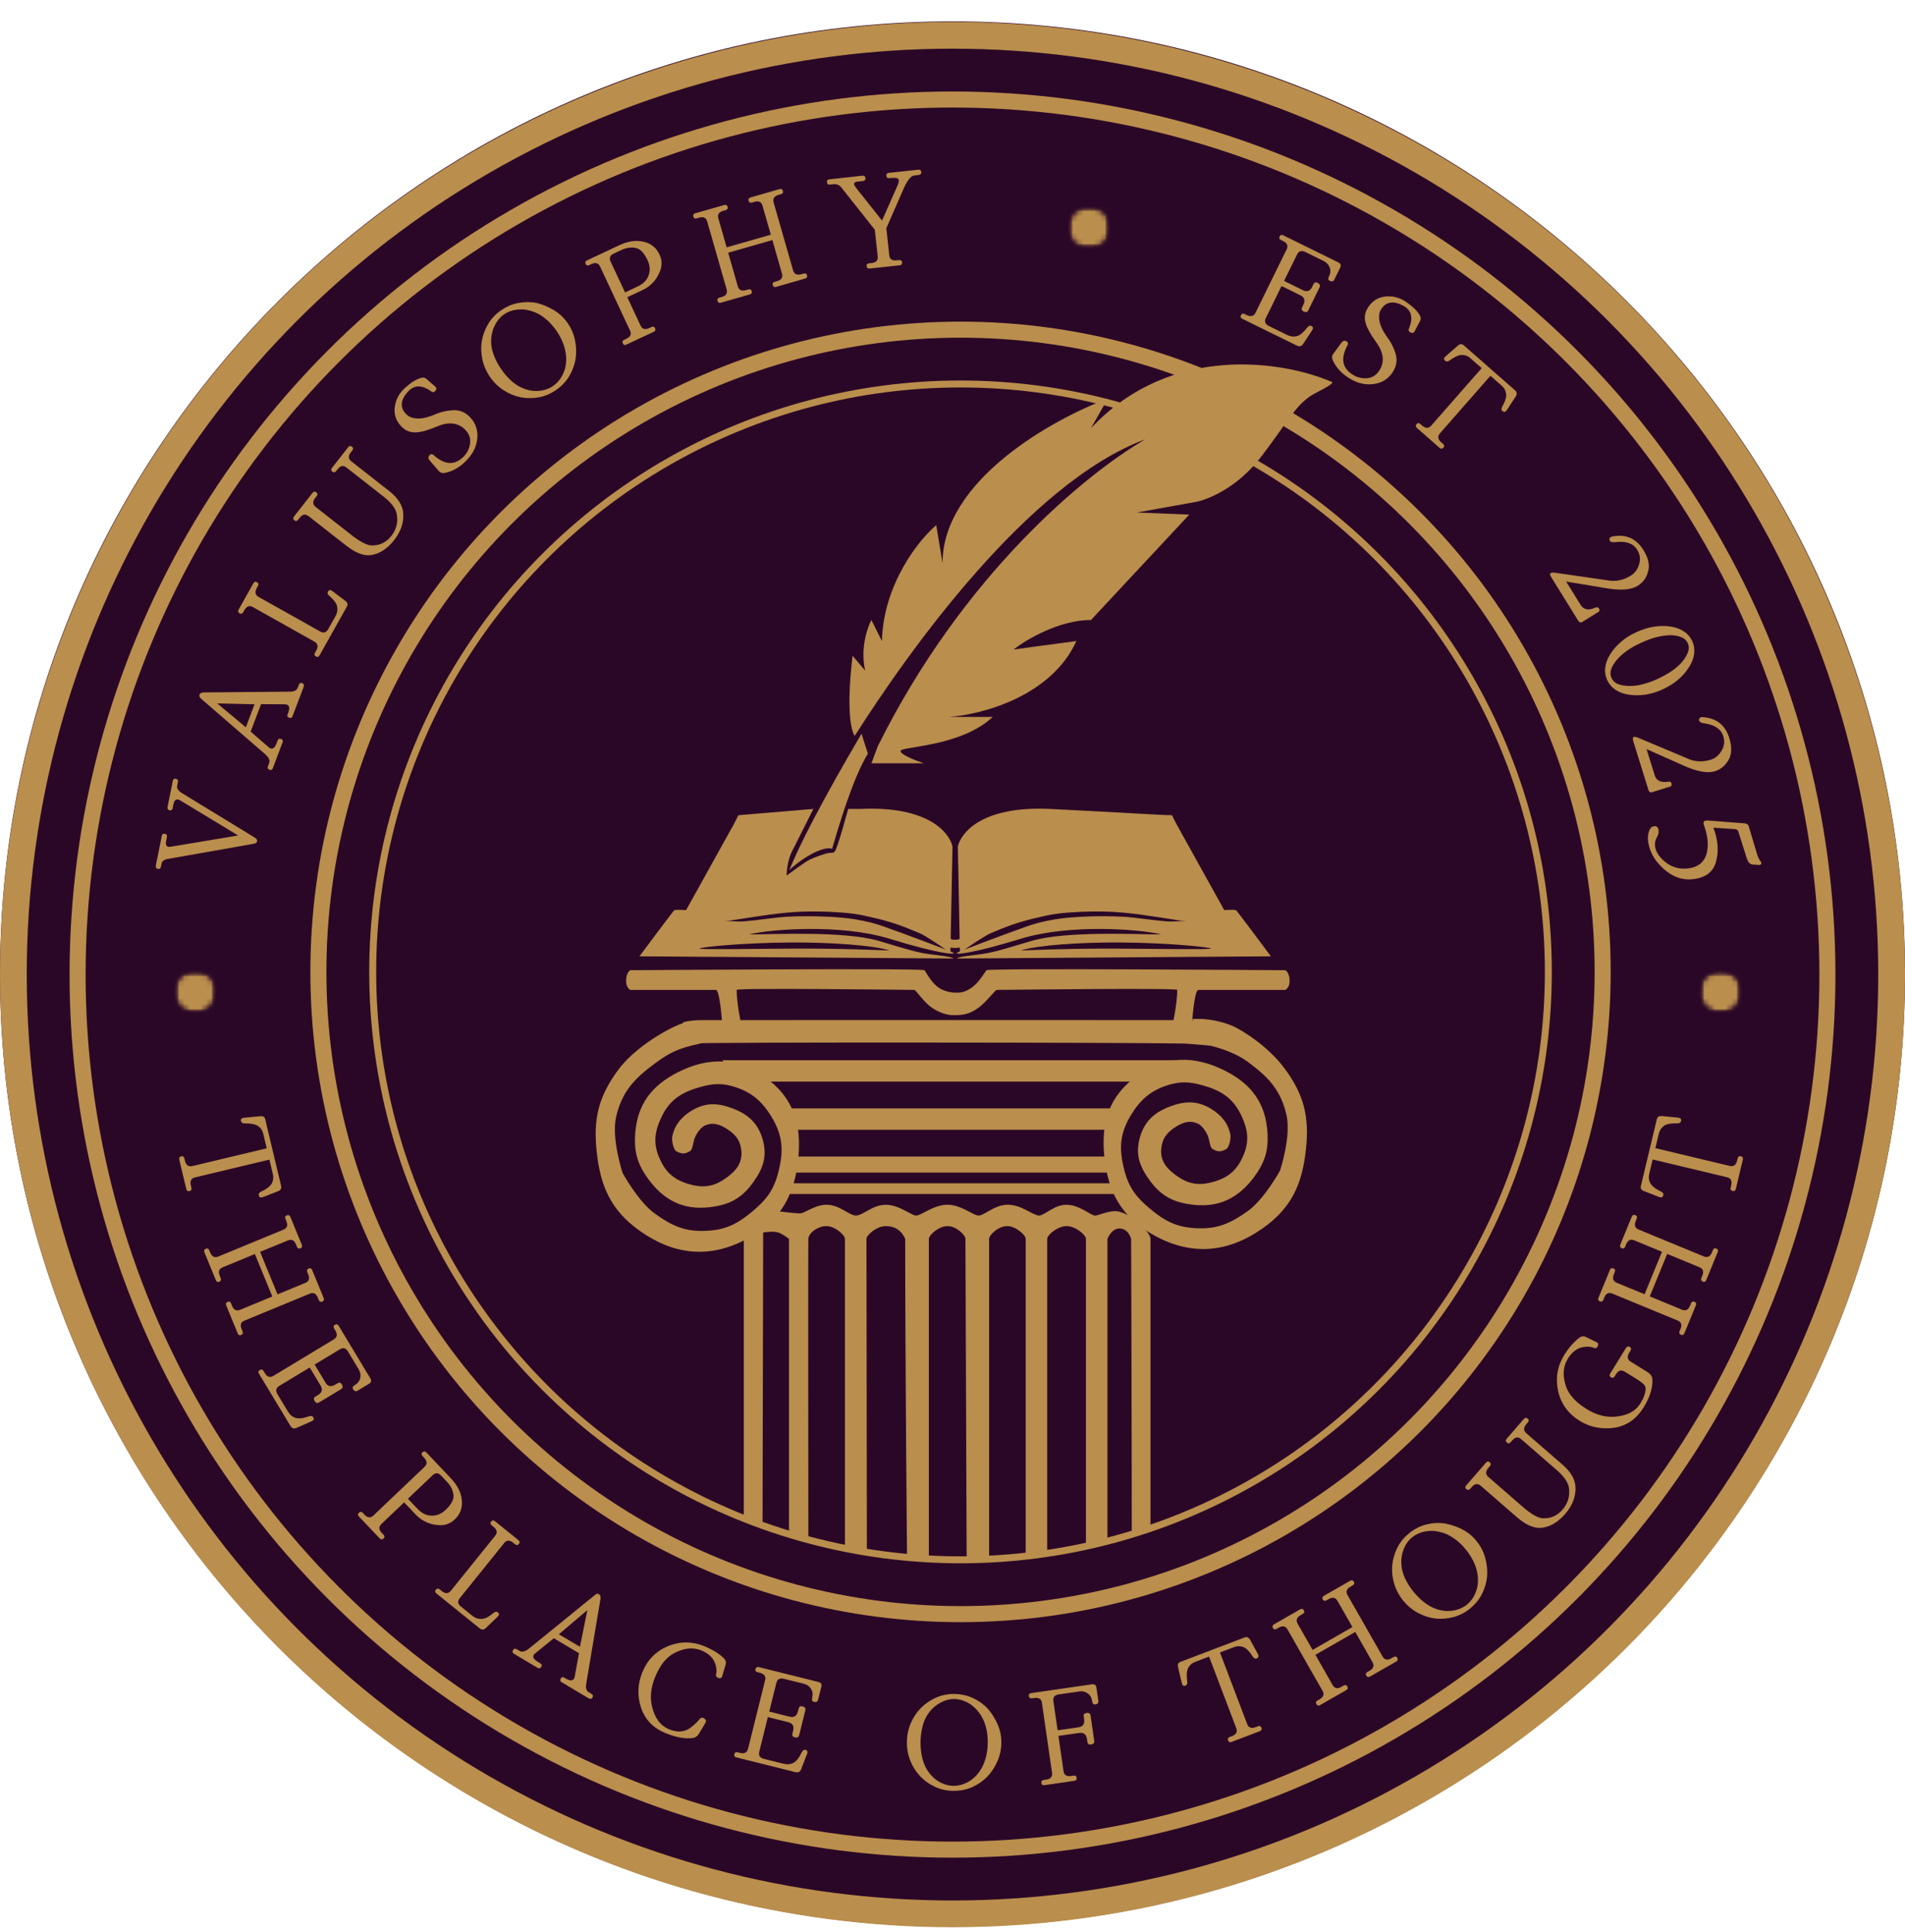 <svg width="356" height="361" viewBox="0 0 356 361" fill="none" xmlns="http://www.w3.org/2000/svg">
<path d="M356 182C356 280.307 276.307 360 178 360C79.693 360 0 280.307 0 182C0 83.693 79.693 4 178 4C276.307 4 356 83.693 356 182Z" fill="#2B0727"/>
<path d="M133.767 184.959H117.78C117.78 184.959 117 184.55 117 183.322C117 181.68 117.78 181.277 117.78 181.277C117.78 181.277 172.371 180.868 172.761 181.277C172.992 181.52 174.004 183.618 175.5 184.595C175.954 184.891 176.468 185.104 177 185.248C177.669 185.43 178.364 185.504 179 185.504V189.595C178.387 189.724 177.7 189.698 177 189.548C176.046 189.344 175.067 188.911 174.21 188.329C172.499 187.166 171.229 184.959 170.811 184.959C170.031 184.959 137.667 184.549 137.667 184.959C137.667 187.376 138.447 191.095 138.447 191.095H134.937C134.937 191.095 134.547 184.959 133.767 184.959Z" fill="#BA8E4C"/>
<g filter="url(#filter0_i_1816_672)">
<path d="M127 168.237L137.2 149.881L137.985 148.318L152 147.147C152 147.147 149 153.095 148 155.095C147 157.095 147 159.595 147 159.595C147 159.595 149.5 157.762 150.5 157.095C151.5 156.428 152.5 156.095 154 155.595C155.5 155.095 155.5 155.595 156 155.095C156.5 154.595 158.5 147.147 158.5 147.147H160.738C173.606 146.522 177.477 151.703 178 154.177L177.608 174.095C174.6 171.752 167.486 167.221 161.523 166.284C154.069 165.112 144.1 165.923 139 167.095C134.92 168.032 129.354 168.237 127 168.237Z" fill="#BA8E4C"/>
</g>
<path d="M223.962 184.959H240.208C240.208 184.959 241 184.55 241 183.322C241 181.68 240.208 181.277 240.208 181.277C240.208 181.277 184.736 180.868 184.34 181.277C184.11 181.514 182.972 183.628 181.5 184.595C180.436 185.294 179.697 185.501 178.5 185.501V189.672C180 189.672 181.073 189.466 182.541 188.507C184.355 187.32 185.883 184.959 186.321 184.959C187.113 184.959 220 184.549 220 184.959C220 187.376 219.208 191.095 219.208 191.095H222.774C222.774 191.095 223.17 184.959 223.962 184.959Z" fill="#BA8E4C"/>
<path fill-rule="evenodd" clip-rule="evenodd" d="M231.026 170.109C231.424 170.515 237.5 178.683 237.5 178.683L178.819 179.095C179.317 178.648 181.5 178.595 184.5 178.095C187 177.595 189.644 176.72 192.767 175.805C199.28 173.898 212.616 174.595 217 174.595C213 173.595 199.902 172.595 190.775 175.399C181.647 178.202 178.42 178.432 178.819 178.024C178.996 177.843 189 174.095 191.902 173.095C194.33 172.215 197.023 171.764 198.402 171.595C200.961 171.281 205.373 171.06 209.871 171.282C211.946 171.385 215.723 171.983 217.874 172.143C219.775 172.285 220.055 171.983 221.86 172.143C219.345 171.92 214.598 170.943 209.871 170.516C206.034 170.17 202.221 170.311 199.542 170.516C198.235 170.617 196.635 170.821 195.402 171.095C191.747 171.908 189.698 172.498 187 173.595C184.265 174.707 184.459 174.595 182.5 175.595C180.541 176.595 180.303 176.958 179 177.095C178.612 177.136 178.628 177.129 178.5 177.095C178.186 177.012 176.499 175.42 176.5 175.095C176.501 174.733 176.638 175.632 178.819 175.595C180.077 175.574 184.391 172.242 189.5 170.095C193.249 168.519 195.289 167.962 199 167.595C200.857 167.411 204.407 167.482 206 167.595C207.598 167.708 211.177 167.878 212.5 168.095C215.734 168.626 221.465 169.871 223 170.095C225.79 170.502 230.627 169.703 231.026 170.109ZM226.243 177.242C226.689 177.015 218.074 176.125 209 176.095C201.85 176.071 193.872 176.595 190.775 177.595C190.775 177.595 200.023 177.178 209 177.242C217.493 177.303 225.856 177.44 226.243 177.242Z" fill="#BA8E4C"/>
<path fill-rule="evenodd" clip-rule="evenodd" d="M125.974 170.109C125.576 170.515 119.5 178.684 119.5 178.684L178.181 179.095C177.683 178.648 175.5 178.595 172.5 178.095C170 177.595 167.356 176.72 164.233 175.806C157.72 173.899 144.384 174.595 140 174.595C144 173.595 157.098 172.595 166.225 175.399C175.353 178.202 178.58 178.432 178.181 178.024C178.004 177.843 168 174.095 165.098 173.095C162.67 172.215 159.977 171.765 158.598 171.595C156.039 171.281 151.627 171.06 147.129 171.282C145.054 171.385 141.277 171.983 139.126 172.144C137.225 172.285 136.945 171.983 135.14 172.144C137.655 171.92 142.402 170.943 147.129 170.517C150.966 170.17 154.779 170.311 157.458 170.517C158.765 170.617 160.365 170.821 161.598 171.095C165.253 171.908 167.302 172.498 170 173.595C172.735 174.707 172.541 174.595 174.5 175.595C176.459 176.595 176.697 176.958 178 177.095C178.388 177.136 178.372 177.129 178.5 177.095C178.814 177.012 180.501 175.42 180.5 175.095C180.499 174.733 180.362 175.632 178.181 175.595C176.923 175.574 172.609 172.242 167.5 170.095C163.751 168.52 161.711 167.962 158 167.595C156.143 167.411 152.593 167.483 151 167.595C149.402 167.708 145.823 167.878 144.5 168.095C141.266 168.626 135.535 169.871 134 170.095C131.21 170.502 126.373 169.703 125.974 170.109ZM130.757 177.242C130.311 177.015 138.926 176.125 148 176.095C155.15 176.071 163.128 176.595 166.225 177.595C166.225 177.595 156.977 177.178 148 177.242C139.507 177.303 131.144 177.44 130.757 177.242Z" fill="#BA8E4C"/>
<g filter="url(#filter1_i_1816_672)">
<path d="M230 168.237L219.8 149.881L219.015 148.318C217.054 148.318 209.129 147.772 196.262 147.147C183.394 146.522 179.523 151.703 179 154.177L179.392 174.095C182.4 171.752 189.514 167.221 195.477 166.284C202.931 165.112 212.9 165.923 218 167.095C222.08 168.032 227.646 168.237 230 168.237Z" fill="#BA8E4C"/>
</g>
<circle cx="179.5" cy="181.595" r="120" stroke="#BA8E4C" stroke-width="3"/>
<circle cx="179.5" cy="181.595" r="109.85" stroke="#BA8E4C" stroke-width="1.3"/>
<path d="M221 198.095H135L137.867 202.095H216.495L221 198.095Z" fill="#BA8E4C"/>
<path d="M228.965 195.095C229.369 195.095 226.141 191.72 224.931 191.413C223.72 191.106 224.124 191.106 221.3 191.106C210.059 191.108 145.452 191.08 130.926 191.106C129.218 191.11 128.101 191.413 128.101 191.413C128.101 191.413 127.579 194.788 128.908 194.482C130.15 194.195 209.644 194.268 221.3 194.482C222.126 194.497 228.562 195.095 228.965 195.095Z" fill="#BA8E4C" stroke="#BA8E4C"/>
<path d="M208 207.095H146L146.8 211.095H207.2L208 207.095Z" fill="#BA8E4C"/>
<path d="M208 216.095H147V219.095H208V216.095Z" fill="#BA8E4C"/>
<path d="M208 221.095H148L147 223.095H209L208 221.095Z" fill="#BA8E4C"/>
<path d="M111.5 215.138C110.847 209.013 111.867 204.848 115.538 199.886C118.36 196.071 123.753 192.74 126.843 191.457C127.841 191.043 129.67 190.654 128.862 191.056C128.055 191.457 134.111 194.267 130.477 195.069C126.843 195.872 125.176 196.629 122.402 198.682C118.505 201.564 116.209 204.007 115.134 208.716C114.221 212.717 116.345 219.152 116.345 219.152C116.345 219.152 119.294 224.575 122.402 226.778C125.528 228.995 127.851 230.109 131.689 229.989C135.435 229.872 137.705 228.777 140.571 226.377C143.181 224.192 144.555 222.433 145.417 219.152C146.465 215.163 146.341 212.251 144.205 208.716C142.479 205.86 140.538 204.102 137.341 203.097C134.936 202.34 133.312 202.427 130.881 203.097C127.416 204.052 125.144 205.482 123.613 208.716C122.335 211.415 122.032 213.6 123.209 216.342C124.305 218.893 125.799 220.322 128.458 221.159C131.032 221.969 133.088 221.862 135.322 220.356C137.315 219.013 138.734 217.524 138.553 215.138C138.414 213.315 137.652 212.15 136.13 211.124C134.671 210.141 133.285 209.579 131.689 210.322C130.798 210.736 129.919 212.141 129.67 213.131C129.398 214.207 129.374 214.865 128.862 215.138C127.88 215.662 127.439 215.63 126.44 215.138C125.854 214.85 125.474 213.116 125.632 212.329C126.036 210.322 127.244 208.731 129.266 207.512C131.831 205.965 134.136 206.043 136.938 207.111C139.959 208.262 141.777 210.019 142.59 213.131C143.408 216.259 142.498 218.556 140.571 221.159C138.439 224.041 136.074 225.182 132.496 225.574C127.658 226.104 124.076 224.253 121.191 220.356C118.969 217.355 118.368 214.829 118.768 211.124C119.366 205.575 122.536 202.189 127.651 199.886C133.441 197.279 138.861 197.917 143.802 201.893C148.84 205.947 149.902 211.159 149.051 217.547C148.172 224.141 145.275 228.484 139.36 231.595C132.508 235.199 125.882 234.47 119.575 229.989C114.18 226.156 112.2 221.694 111.5 215.138Z" fill="#BA8E4C"/>
<path d="M244.051 214.736C244.704 208.647 243.684 204.506 240.013 199.573C237.021 195.552 232.077 192.375 230.058 191.577C228.039 190.779 226.01 190.476 224.809 190.396C224.233 190.358 222.79 190.38 222.79 190.38C222.79 190.38 224.407 192.199 224.405 192.391C224.394 193.573 222.386 194.769 222.386 194.769C222.386 194.769 224.194 194.84 226.319 195.403C228.443 195.966 231.08 196.854 233.149 198.376C237.046 201.242 239.342 203.67 240.417 208.352C241.33 212.329 239.206 218.726 239.206 218.726C239.206 218.726 236.257 224.117 233.149 226.307C230.023 228.51 227.7 229.618 223.862 229.499C220.116 229.383 217.846 228.294 214.979 225.908C212.37 223.736 210.996 221.987 210.134 218.726C209.086 214.76 209.209 211.865 211.345 208.352C213.072 205.512 215.013 203.765 218.21 202.765C220.615 202.013 222.239 202.099 224.67 202.765C228.135 203.715 230.406 205.137 231.938 208.352C233.215 211.034 233.519 213.206 232.341 215.933C231.246 218.468 229.752 219.889 227.092 220.721C224.519 221.526 222.462 221.42 220.228 219.923C218.236 218.588 216.817 217.107 216.998 214.736C217.137 212.924 217.899 211.765 219.421 210.746C220.88 209.768 222.265 209.209 223.862 209.948C224.753 210.359 225.631 211.756 225.881 212.741C226.152 213.81 226.177 214.464 226.689 214.736C227.671 215.257 228.112 215.224 229.111 214.736C229.697 214.449 230.077 212.725 229.919 211.943C229.515 209.948 228.307 208.367 226.285 207.154C223.72 205.617 221.415 205.694 218.613 206.755C215.592 207.9 213.774 209.646 212.961 212.741C212.143 215.85 213.053 218.133 214.979 220.721C217.112 223.586 219.477 224.72 223.055 225.11C227.893 225.637 231.475 223.797 234.36 219.923C236.582 216.94 237.182 214.428 236.783 210.746C236.185 205.228 233.015 201.862 227.9 199.573C222.11 196.982 216.69 197.616 211.749 201.568C206.711 205.599 205.649 210.779 206.5 217.13C207.379 223.685 210.276 228.002 216.191 231.095C223.043 234.678 229.669 233.954 235.975 229.499C241.371 225.688 243.351 221.253 244.051 214.736Z" fill="#BA8E4C"/>
<path fill-rule="evenodd" clip-rule="evenodd" d="M145.434 226.3C146.238 226.433 148.647 226.718 149.511 226.718C150.375 226.718 152.105 225.206 154.28 225.104C156.806 224.985 158.642 227.117 159.966 227.117C161.29 227.117 163.012 225.104 165.54 225.104C168.068 225.104 170.245 227.117 171.225 227.117C172.205 227.117 174.536 225.026 177.201 225.104C179.728 225.177 181.845 227.117 182.886 227.117C183.928 227.117 185.67 225.251 188.058 225.104C190.719 224.94 193.044 227.117 194.146 227.117C195.247 227.117 196.925 225.104 199.317 225.104C201.71 225.104 203.848 227.117 204.601 227.117C205.353 227.117 206.554 226.419 208.164 226.3C209.849 226.176 212.185 227.895 212.185 227.895C212.185 227.895 215 230.288 215 231.484V284.917L211.5 287.095L194 290.595L175 291.595L165 291.095L139 284.095V230.288C139 230.288 144.63 226.167 145.434 226.3ZM142.5 284.595L142.619 230.288C142.619 230.288 144.382 229.97 145.434 230.288C146.309 230.552 147.444 231.484 147.444 231.484V286.23L142.5 284.595ZM151.063 287.31C151.063 287.31 150.999 232.618 151.063 231.484C151.128 230.35 152.716 229.178 154.28 229.091C155.973 228.998 157.899 230.754 157.899 231.484C157.899 232.214 157.899 288.905 157.899 288.905L151.063 287.31ZM162 289.595C162 289.595 161.921 232.214 161.921 231.484C161.921 230.754 163.845 229.091 165.54 229.091C167.235 229.091 168.497 229.926 169.159 231.484C169.159 254.375 169.5 290.817 169.5 290.817L162 289.595ZM177.201 229.091C175.509 228.998 173.582 230.754 173.582 231.484V290.817L180.642 290.937L180.418 231.484C180.418 230.754 178.765 229.178 177.201 229.091ZM188.058 229.091C186.494 229.178 184.841 230.754 184.841 231.484V290.937L191.677 290.379V231.484C191.677 230.754 189.751 228.998 188.058 229.091ZM199.317 229.091C197.622 229.091 195.698 230.754 195.698 231.484V290.101L202.937 288.595V231.484C202.937 230.754 201.013 229.091 199.317 229.091ZM211.5 286.595C211.5 265.416 211.381 231.484 211.381 231.484C211.381 231.484 210.957 229.667 209.34 229.543C207.723 229.419 206.958 231.484 206.958 231.484V287.595C206.958 287.595 211.5 287.325 211.5 286.595Z" fill="#BA8E4C"/>
<g filter="url(#filter2_i_1816_672)">
<path d="M203.882 76.006C218.888 59.939 240.095 63.536 248.823 67.342C249.213 67.342 249.213 67.736 246.087 69.311C242.179 71.28 241.007 74.431 235.536 81.519C231.159 87.189 225.636 89.394 223.421 89.788L212.48 91.757L222.249 92.151L203.882 111.84C197.942 111.84 191.768 115.516 189.423 117.353L201.147 115.778C196.457 126.174 183.301 129.561 177.309 129.955H185.515C179.654 135.468 168.712 135.468 168.321 136.255C168.008 136.885 171.056 138.093 172.619 138.618H162.85L164.022 135.468C179.966 103.335 202.928 84.527 214 78.095C192.116 86.241 169.754 117.729 159.724 133.499C158.161 130.979 158.812 122.473 159.333 118.535L161.677 121.291C160.74 117.196 162.068 113.284 162.85 111.84L164.804 115.778C165.116 105.067 171.708 96.876 174.964 94.12L176.137 101.208C176.137 85.772 196.718 74.299 207.009 70.493L203.882 76.006Z" fill="#BA8E4C"/>
<path d="M147.5 158.595C150.5 151.095 158.134 137.952 161 133.095L162.184 136.82C159.371 141.377 156.672 150.587 155.5 154.595C153.624 153.965 149.324 156.757 147.5 158.595Z" fill="#BA8E4C"/>
</g>
<circle cx="178" cy="182.095" r="175.5" stroke="#BA8E4C" stroke-width="5"/>
<circle cx="178" cy="182.095" r="163.5" stroke="#BA8E4C" stroke-width="3"/>
<mask id="mask0_1816_672" style="mask-type:luminance" maskUnits="userSpaceOnUse" x="32" y="181" width="9" height="9">
<path d="M32.534 181.355H40.445V189.272H32.534V181.355Z" fill="white"/>
</mask>
<g mask="url(#mask0_1816_672)">
<mask id="mask1_1816_672" style="mask-type:luminance" maskUnits="userSpaceOnUse" x="32" y="181" width="9" height="9">
<path d="M36.488 181.355C34.304 181.355 32.534 183.129 32.534 185.315C32.534 187.5 34.304 189.272 36.488 189.272C38.675 189.272 40.445 187.5 40.445 185.315C40.445 183.129 38.675 181.355 36.488 181.355Z" fill="white"/>
</mask>
<g mask="url(#mask1_1816_672)">
<mask id="mask2_1816_672" style="mask-type:luminance" maskUnits="userSpaceOnUse" x="32" y="181" width="9" height="9">
<path d="M40.806 181.246H32.215V189.842H40.806V181.246Z" fill="white"/>
</mask>
<g mask="url(#mask2_1816_672)">
<mask id="mask3_1816_672" style="mask-type:luminance" maskUnits="userSpaceOnUse" x="32" y="181" width="9" height="9">
<path d="M32.534 181.355H40.445V189.272H32.534V181.355Z" fill="white"/>
</mask>
<g mask="url(#mask3_1816_672)">
<mask id="mask4_1816_672" style="mask-type:luminance" maskUnits="userSpaceOnUse" x="32" y="181" width="9" height="9">
<path d="M36.488 181.355C34.304 181.355 32.534 183.129 32.534 185.315C32.534 187.5 34.304 189.272 36.488 189.272C38.675 189.272 40.445 187.5 40.445 185.315C40.445 183.129 38.675 181.355 36.488 181.355Z" fill="white"/>
</mask>
<g mask="url(#mask4_1816_672)">
<path d="M32.534 181.355H40.445V189.272H32.534V181.355Z" fill="#BA8E4C"/>
</g>
</g>
</g>
</g>
</g>
<mask id="mask5_1816_672" style="mask-type:luminance" maskUnits="userSpaceOnUse" x="199" y="38" width="9" height="9">
<path d="M199.576 38.576H207.49V46.492H199.576V38.576Z" fill="white"/>
</mask>
<g mask="url(#mask5_1816_672)">
<mask id="mask6_1816_672" style="mask-type:luminance" maskUnits="userSpaceOnUse" x="199" y="38" width="9" height="9">
<path d="M203.533 38.576C201.349 38.576 199.576 40.347 199.576 42.535C199.576 44.721 201.349 46.492 203.533 46.492C205.717 46.492 207.49 44.721 207.49 42.535C207.49 40.347 205.717 38.576 203.533 38.576Z" fill="white"/>
</mask>
<g mask="url(#mask6_1816_672)">
<mask id="mask7_1816_672" style="mask-type:luminance" maskUnits="userSpaceOnUse" x="199" y="37" width="9" height="10">
<path d="M207.607 37.968H199.017V46.565H207.607V37.968Z" fill="white"/>
</mask>
<g mask="url(#mask7_1816_672)">
<mask id="mask8_1816_672" style="mask-type:luminance" maskUnits="userSpaceOnUse" x="199" y="38" width="9" height="9">
<path d="M199.576 38.576H207.49V46.492H199.576V38.576Z" fill="white"/>
</mask>
<g mask="url(#mask8_1816_672)">
<mask id="mask9_1816_672" style="mask-type:luminance" maskUnits="userSpaceOnUse" x="199" y="38" width="9" height="9">
<path d="M203.533 38.576C201.349 38.576 199.576 40.347 199.576 42.535C199.576 44.721 201.349 46.492 203.533 46.492C205.717 46.492 207.49 44.721 207.49 42.535C207.49 40.347 205.717 38.576 203.533 38.576Z" fill="white"/>
</mask>
<g mask="url(#mask9_1816_672)">
<path d="M199.576 38.576H207.49V46.492H199.576V38.576Z" fill="#BA8E4C"/>
</g>
</g>
</g>
</g>
</g>
<mask id="mask10_1816_672" style="mask-type:luminance" maskUnits="userSpaceOnUse" x="317" y="181" width="9" height="9">
<path d="M317.58 181.355H325.494V189.272H317.58V181.355Z" fill="white"/>
</mask>
<g mask="url(#mask10_1816_672)">
<mask id="mask11_1816_672" style="mask-type:luminance" maskUnits="userSpaceOnUse" x="317" y="181" width="9" height="9">
<path d="M321.537 181.355C319.353 181.355 317.58 183.129 317.58 185.315C317.58 187.5 319.353 189.272 321.537 189.272C323.721 189.272 325.494 187.5 325.494 185.315C325.494 183.129 323.721 181.355 321.537 181.355Z" fill="white"/>
</mask>
<g mask="url(#mask11_1816_672)">
<mask id="mask12_1816_672" style="mask-type:luminance" maskUnits="userSpaceOnUse" x="317" y="181" width="9" height="9">
<path d="M325.729 181.246H317.138V189.842H325.729V181.246Z" fill="white"/>
</mask>
<g mask="url(#mask12_1816_672)">
<mask id="mask13_1816_672" style="mask-type:luminance" maskUnits="userSpaceOnUse" x="317" y="181" width="9" height="9">
<path d="M317.58 181.355H325.494V189.272H317.58V181.355Z" fill="white"/>
</mask>
<g mask="url(#mask13_1816_672)">
<mask id="mask14_1816_672" style="mask-type:luminance" maskUnits="userSpaceOnUse" x="317" y="181" width="9" height="9">
<path d="M321.537 181.355C319.353 181.355 317.58 183.129 317.58 185.315C317.58 187.5 319.353 189.272 321.537 189.272C323.721 189.272 325.494 187.5 325.494 185.315C325.494 183.129 323.721 181.355 321.537 181.355Z" fill="white"/>
</mask>
<g mask="url(#mask14_1816_672)">
<path d="M317.58 181.355H325.494V189.272H317.58V181.355Z" fill="#BA8E4C"/>
</g>
</g>
</g>
</g>
</g>
<mask id="mask15_1816_672" style="mask-type:luminance" maskUnits="userSpaceOnUse" x="20" y="207" width="308" height="136">
<path d="M327.832 207H20V342.397H327.832V207Z" fill="white"/>
</mask>
<g mask="url(#mask15_1816_672)">
<path d="M52.536 221.593C52.64 222.024 52.464 222.346 52.011 222.556L49.102 223.686C48.691 223.821 48.445 223.703 48.364 223.339C48.289 223.04 48.454 222.802 48.856 222.623C49.855 222.145 50.492 221.655 50.769 221.157C51.066 220.597 51.144 220.018 51.004 219.422L50.344 216.668L36.44 219.993C35.724 220.163 35.467 220.667 35.668 221.504L35.769 221.907C35.85 222.256 35.735 222.469 35.422 222.545C35.092 222.626 34.888 222.492 34.807 222.142L33.509 216.702C33.42 216.357 33.537 216.145 33.867 216.064C34.181 215.988 34.382 216.122 34.471 216.467L34.561 216.881C34.762 217.715 35.221 218.048 35.937 217.877L49.841 214.553L49.181 211.777C49.038 211.172 48.711 210.708 48.196 210.377C47.687 210.05 46.893 209.893 45.814 209.907C45.372 209.93 45.115 209.784 45.042 209.471C44.958 209.107 45.131 208.9 45.556 208.855L48.666 208.553C49.158 208.502 49.455 208.687 49.561 209.112L52.536 221.593Z" fill="#BA8E4C"/>
<path d="M44.871 244.729L50.889 242.244L47.633 234.308L41.615 236.793C40.928 237.067 40.746 237.593 41.067 238.371L41.235 238.796C41.369 239.124 41.286 239.35 40.989 239.479C40.681 239.605 40.463 239.504 40.329 239.177L38.204 233.994C38.07 233.672 38.154 233.449 38.461 233.323C38.758 233.194 38.976 233.292 39.11 233.614L39.278 234.039C39.596 234.806 40.1 235.052 40.788 234.778L52.98 229.752C53.657 229.469 53.836 228.943 53.517 228.174L53.349 227.748C53.215 227.429 53.296 227.208 53.596 227.088C53.909 226.962 54.132 227.06 54.267 227.379L56.392 232.561C56.526 232.889 56.437 233.116 56.123 233.244C55.824 233.362 55.609 233.258 55.475 232.931L55.307 232.506C54.985 231.73 54.485 231.484 53.808 231.767L48.607 233.905L51.862 241.841L57.063 239.703C57.74 239.418 57.919 238.889 57.6 238.113L57.432 237.699C57.298 237.364 57.379 237.134 57.678 237.017C57.992 236.888 58.215 236.994 58.349 237.33L60.475 242.501C60.614 242.837 60.531 243.067 60.217 243.195C59.918 243.313 59.697 243.207 59.557 242.871L59.39 242.457C59.068 241.679 58.568 241.432 57.891 241.718L45.698 246.744C45.01 247.018 44.829 247.544 45.15 248.322L45.318 248.736C45.458 249.072 45.38 249.301 45.083 249.43C44.776 249.556 44.552 249.453 44.412 249.117L42.287 243.945C42.152 243.61 42.236 243.377 42.544 243.251C42.84 243.123 43.059 243.229 43.193 243.565L43.361 243.979C43.679 244.754 44.183 245.003 44.871 244.729Z" fill="#BA8E4C"/>
<path d="M53.811 263.747C54.174 264.352 54.655 264.746 55.254 264.934C55.835 265.113 56.641 265.018 57.67 264.654C58.095 264.503 58.38 264.553 58.531 264.8C58.732 265.127 58.626 265.382 58.218 265.561L55.377 266.814C54.913 267.007 54.549 266.882 54.281 266.434L48.408 256.684C48.221 256.385 48.274 256.15 48.565 255.979C48.839 255.814 49.071 255.881 49.258 256.181L49.471 256.539C49.918 257.277 50.458 257.457 51.093 257.076L62.379 250.259C63.011 249.879 63.106 249.319 62.659 248.58L62.446 248.222C62.259 247.925 62.303 247.693 62.58 247.528C62.871 247.357 63.109 247.422 63.296 247.718L69.191 257.513C69.46 257.952 69.392 258.291 68.99 258.531L66.831 259.841C66.495 260.034 66.219 259.953 66.003 259.595C65.824 259.295 65.903 259.049 66.238 258.856C66.834 258.489 67.192 258.044 67.312 257.524C67.446 256.942 67.351 256.385 67.032 255.856L65.03 252.52C64.641 251.871 64.129 251.737 63.498 252.117L58.8 254.96L60.835 258.352C61.266 259.06 61.867 259.18 62.636 258.71L63.106 258.442C63.419 258.246 63.679 258.324 63.889 258.677C64.118 259.063 64.068 259.359 63.732 259.561L59.627 262.035C59.297 262.236 59.018 262.141 58.788 261.755C58.579 261.402 58.635 261.131 58.956 260.938L59.404 260.669C60.178 260.199 60.349 259.609 59.918 258.901L57.882 255.509L52.211 258.934C51.576 259.315 51.456 259.835 51.853 260.501L53.811 263.747Z" fill="#BA8E4C"/>
<path d="M77.95 281.844C78.784 282.723 79.664 283.171 80.59 283.188C81.588 283.224 82.475 282.874 83.252 282.135C84.295 281.145 84.796 280.26 84.751 279.483C84.698 278.542 84.293 277.675 83.532 276.874L82.413 275.688C81.899 275.151 81.373 275.139 80.836 275.654L76.228 280.031L77.95 281.844ZM77.682 282.986L75.523 280.714L71.284 284.743C70.747 285.25 70.772 285.812 71.362 286.434L71.664 286.747C71.901 286.999 71.904 287.24 71.675 287.463C71.429 287.693 71.186 287.682 70.948 287.43L67.089 283.367C66.843 283.112 66.843 282.869 67.089 282.639C67.318 282.415 67.559 282.432 67.805 282.684L68.096 282.997C68.683 283.616 69.248 283.672 69.785 283.165L79.337 274.076C79.874 273.561 79.846 272.996 79.259 272.375L78.968 272.061C78.722 271.809 78.714 271.574 78.946 271.356C79.192 271.127 79.438 271.138 79.684 271.39L84.248 276.203C85.523 277.546 86.211 278.942 86.317 280.389C86.435 281.763 85.993 282.93 84.986 283.893C84.119 284.721 83.079 285.074 81.865 284.956C80.201 284.822 78.806 284.164 77.682 282.986Z" fill="#BA8E4C"/>
<path d="M89.614 304.232L81.582 297.751C81.292 297.519 81.25 297.272 81.459 297.012C81.661 296.766 81.907 296.76 82.198 296.99L82.544 297.27C83.216 297.813 83.786 297.799 84.256 297.225L92.533 286.949C92.995 286.376 92.891 285.816 92.22 285.27L91.896 285.013C91.619 284.789 91.582 284.551 91.784 284.296C91.991 284.036 92.234 284.016 92.511 284.24L96.862 287.755C97.136 287.979 97.17 288.222 96.963 288.483C96.761 288.737 96.521 288.751 96.247 288.527L95.911 288.259C95.246 287.716 94.684 287.73 94.222 288.304L85.945 298.579C85.475 299.153 85.525 299.676 86.102 300.146L88.238 301.87C88.789 302.318 89.382 302.522 90.016 302.486C90.612 302.477 91.336 302.116 92.186 301.4C92.522 301.123 92.802 301.075 93.025 301.255C93.322 301.501 93.319 301.769 93.014 302.06L90.766 304.21C90.4 304.551 90.016 304.559 89.614 304.232Z" fill="#BA8E4C"/>
<path d="M109.764 300.834L104.44 305.356L108.377 307.696L109.764 300.834ZM103.5 306.095L100.021 308.916C99.409 309.414 99.568 309.946 100.502 310.505L100.938 310.763C101.243 310.942 101.313 311.168 101.151 311.445C100.978 311.736 100.74 311.792 100.435 311.613L96.061 309.005C95.762 308.826 95.698 308.591 95.871 308.3C96.034 308.026 96.266 307.975 96.565 308.155L97.091 308.457C97.544 308.734 98.123 308.599 98.824 308.054L111.084 298.092C111.42 297.809 111.691 297.728 111.901 297.845C112.183 298.019 112.286 298.321 112.214 298.752L109.574 314.468C109.395 315.324 109.543 315.895 110.021 316.18L110.446 316.438C110.796 316.639 110.888 316.877 110.726 317.154C110.553 317.445 110.293 317.49 109.943 317.288L104.921 314.289C104.666 314.132 104.624 313.908 104.798 313.617C104.96 313.34 105.17 313.281 105.424 313.438L105.715 313.606C106.66 314.171 107.219 314.076 107.393 313.315L108.198 308.893L103.5 306.095Z" fill="#BA8E4C"/>
<path d="M131.855 321.859L130.58 323.986C130.303 324.425 129.937 324.674 129.484 324.736C128.066 324.937 126.366 324.635 124.383 323.829C122.107 322.903 120.583 321.336 119.808 319.128C119.07 316.884 119.143 314.662 120.032 312.468C120.972 310.156 122.56 308.528 124.797 307.588C127.071 306.664 129.33 306.656 131.576 307.565C133.119 308.192 134.352 308.95 135.278 309.837C135.628 310.196 135.737 310.585 135.602 311.002L134.965 313.184C134.853 313.514 134.618 313.626 134.26 313.52C133.885 313.403 133.74 313.179 133.824 312.848C133.95 312.334 133.925 311.768 133.746 311.147C133.438 309.902 132.54 308.976 131.05 308.371C129.475 307.73 127.742 307.923 125.849 308.953C124.439 309.737 123.29 311.223 122.403 313.408C121.59 315.423 121.422 317.315 121.9 319.083C122.451 321.143 123.491 322.481 125.021 323.102C126.646 323.765 128.03 323.639 129.171 322.721C129.825 322.206 130.356 321.694 130.759 321.188C131.011 320.888 131.31 320.866 131.654 321.121C131.945 321.344 132.012 321.591 131.855 321.859Z" fill="#BA8E4C"/>
<path d="M146.427 329.551C147.112 329.721 147.735 329.657 148.295 329.36C148.832 329.083 149.329 328.448 149.794 327.457C149.995 327.054 150.233 326.886 150.51 326.954C150.881 327.043 150.985 327.298 150.823 327.715L149.704 330.603C149.517 331.073 149.17 331.244 148.664 331.118L137.624 328.364C137.28 328.283 137.148 328.079 137.232 327.748C137.305 327.443 137.514 327.331 137.858 327.413L138.272 327.513C139.106 327.723 139.615 327.466 139.794 326.741L142.982 313.936C143.16 313.219 142.831 312.757 141.997 312.548L141.583 312.447C141.239 312.366 141.105 312.173 141.181 311.865C141.262 311.537 141.474 311.414 141.818 311.495L152.914 314.26C153.412 314.389 153.608 314.68 153.496 315.133L152.881 317.573C152.791 317.954 152.54 318.094 152.131 317.988C151.796 317.906 151.673 317.674 151.762 317.294C151.933 316.616 151.874 316.048 151.583 315.592C151.276 315.086 150.823 314.753 150.219 314.596L146.46 313.667C145.722 313.482 145.263 313.745 145.084 314.462L143.753 319.801L147.59 320.764C148.395 320.96 148.904 320.615 149.123 319.734L149.257 319.219C149.346 318.861 149.584 318.732 149.973 318.827C150.42 318.939 150.593 319.185 150.498 319.566L149.346 324.211C149.248 324.592 148.977 324.726 148.53 324.614C148.141 324.519 147.993 324.287 148.082 323.92L148.216 323.405C148.432 322.527 148.138 321.989 147.333 321.793L143.496 320.831L141.897 327.267C141.718 327.992 142.003 328.445 142.758 328.633L146.427 329.551Z" fill="#BA8E4C"/>
<path d="M187.126 325.651C187.118 326.877 186.863 328.041 186.365 329.143C185.873 330.24 185.236 331.197 184.453 332.009C183.653 332.809 182.722 333.447 181.656 333.923C180.596 334.393 179.425 334.62 178.144 334.606C176.919 334.597 175.778 334.348 174.721 333.856C173.669 333.363 172.752 332.711 171.969 331.897C171.186 331.069 170.571 330.103 170.124 328.998C169.682 327.887 169.466 326.72 169.475 325.494C169.489 324.263 169.727 323.099 170.191 322.002C170.661 320.905 171.293 319.948 172.092 319.125C172.889 318.328 173.818 317.69 174.878 317.211C175.943 316.735 177.087 316.5 178.312 316.506C179.592 316.523 180.764 316.78 181.824 317.278C182.889 317.771 183.807 318.426 184.576 319.237C185.319 320.088 185.935 321.062 186.421 322.159C186.905 323.256 187.14 324.42 187.126 325.651ZM184.587 325.629C184.601 324.518 184.467 323.468 184.184 322.483C183.907 321.498 183.471 320.633 182.875 319.886C182.322 319.142 181.637 318.551 180.817 318.118C179.995 317.678 179.156 317.454 178.3 317.446C177.495 317.44 176.681 317.648 175.862 318.073C175.04 318.493 174.335 319.066 173.748 319.797C173.149 320.536 172.719 321.397 172.45 322.382C172.182 323.362 172.039 324.406 172.025 325.517C172.017 326.63 172.14 327.674 172.394 328.651C172.646 329.63 173.065 330.498 173.647 331.259C174.22 332.02 174.914 332.613 175.728 333.039C176.539 333.458 177.35 333.671 178.155 333.677C179.011 333.685 179.855 333.484 180.683 333.072C181.511 332.655 182.207 332.082 182.775 331.348C183.37 330.61 183.818 329.753 184.117 328.774C184.422 327.789 184.578 326.742 184.587 325.629Z" fill="#BA8E4C"/>
<path d="M201.712 323.787L197.797 324.347L198.748 330.918C198.851 331.651 199.321 331.956 200.157 331.836L200.605 331.768C200.954 331.724 201.153 331.864 201.198 332.183C201.242 332.513 201.088 332.697 200.739 332.742L195.202 333.548C194.85 333.601 194.654 333.464 194.609 333.134C194.564 332.815 194.715 332.628 195.068 332.574L195.515 332.507C196.343 332.39 196.704 331.964 196.6 331.231L194.71 318.168C194.604 317.438 194.128 317.136 193.278 317.262L192.864 317.318C192.515 317.371 192.316 317.239 192.271 316.926C192.221 316.59 192.369 316.397 192.719 316.344L204.028 314.709C204.534 314.637 204.822 314.833 204.889 315.303L205.258 317.788C205.308 318.177 205.129 318.401 204.721 318.459C204.369 318.512 204.167 318.345 204.117 317.956C204.011 317.239 203.742 316.735 203.312 316.444C202.856 316.086 202.308 315.952 201.667 316.041L197.831 316.601C197.076 316.708 196.751 317.124 196.857 317.855L197.64 323.295L201.555 322.735C202.375 322.618 202.722 322.114 202.596 321.224L202.517 320.687C202.464 320.329 202.64 320.122 203.043 320.06C203.491 319.993 203.742 320.15 203.804 320.53L204.486 325.276C204.536 325.657 204.341 325.881 203.893 325.948C203.491 326.009 203.261 325.855 203.211 325.489L203.133 324.963C203.004 324.062 202.531 323.67 201.712 323.787Z" fill="#BA8E4C"/>
<path d="M232.579 305.952C232.996 305.795 233.331 305.924 233.586 306.332L235.096 309.086C235.275 309.475 235.191 309.735 234.85 309.87C234.559 309.976 234.302 309.842 234.078 309.467C233.474 308.535 232.906 307.964 232.378 307.754C231.788 307.53 231.203 307.53 230.622 307.754L227.982 308.75L233.06 322.115C233.32 322.809 233.849 323.008 234.649 322.709L235.051 322.552C235.387 322.426 235.613 322.513 235.734 322.809C235.851 323.123 235.745 323.344 235.409 323.47L230.174 325.462C229.844 325.591 229.621 325.496 229.503 325.182C229.383 324.886 229.486 324.673 229.816 324.544L230.219 324.388C231.016 324.083 231.284 323.582 231.024 322.888L225.946 309.523L223.284 310.541C222.711 310.765 222.288 311.151 222.02 311.694C221.76 312.24 221.707 313.049 221.863 314.123C221.939 314.557 221.827 314.828 221.528 314.94C221.178 315.075 220.954 314.929 220.856 314.504L220.141 311.459C220.037 310.983 220.191 310.664 220.599 310.508L232.579 305.952Z" fill="#BA8E4C"/>
<path d="M256.491 310.579L253.269 304.927L245.819 309.191L249.041 314.844C249.404 315.488 249.953 315.6 250.685 315.18L251.077 314.945C251.382 314.774 251.616 314.827 251.781 315.101C251.944 315.393 251.874 315.625 251.569 315.795L246.703 318.583C246.404 318.756 246.172 318.695 246.01 318.404C245.845 318.129 245.912 317.905 246.211 317.732L246.614 317.508C247.335 317.091 247.514 316.562 247.151 315.919L240.607 304.456C240.243 303.816 239.698 303.704 238.974 304.121L238.571 304.344C238.275 304.518 238.045 304.465 237.889 304.188C237.727 303.897 237.794 303.667 238.09 303.494L242.956 300.707C243.264 300.536 243.498 300.595 243.661 300.886C243.817 301.163 243.745 301.387 243.437 301.557L243.045 301.792C242.316 302.212 242.134 302.741 242.497 303.382L245.294 308.273L252.743 304.009L249.947 299.117C249.581 298.476 249.033 298.364 248.303 298.781L247.911 299.005C247.598 299.184 247.363 299.137 247.206 298.86C247.042 298.569 247.117 298.334 247.43 298.154L252.285 295.378C252.598 295.199 252.836 295.255 253.001 295.546C253.157 295.823 253.079 296.05 252.766 296.229L252.374 296.453C251.642 296.873 251.46 297.402 251.826 298.043L258.37 309.505C258.733 310.148 259.282 310.26 260.014 309.841L260.406 309.617C260.719 309.438 260.957 309.488 261.122 309.762C261.284 310.053 261.211 310.288 260.898 310.467L256.043 313.243C255.73 313.422 255.49 313.366 255.327 313.075C255.162 312.801 255.238 312.572 255.551 312.393L255.943 312.169C256.672 311.752 256.854 311.223 256.491 310.579Z" fill="#BA8E4C"/>
<path d="M275.884 287.889C276.667 288.83 277.218 289.882 277.54 291.046C277.867 292.21 277.99 293.357 277.909 294.482C277.811 295.602 277.506 296.685 276.992 297.728C276.483 298.775 275.733 299.707 274.743 300.527C273.795 301.305 272.758 301.842 271.634 302.139C270.515 302.438 269.391 302.53 268.267 302.418C267.143 302.284 266.052 301.934 265.001 301.366C263.949 300.801 263.032 300.045 262.249 299.105C261.474 298.151 260.912 297.107 260.56 295.971C260.21 294.829 260.079 293.693 260.168 292.557C260.266 291.424 260.568 290.335 261.074 289.288C261.583 288.236 262.31 287.324 263.256 286.546C264.248 285.726 265.311 285.166 266.444 284.867C267.576 284.57 268.697 284.486 269.81 284.621C270.929 284.794 272.025 285.144 273.099 285.673C274.178 286.196 275.107 286.935 275.884 287.889ZM273.916 289.501C273.214 288.645 272.439 287.928 271.589 287.352C270.744 286.77 269.855 286.387 268.916 286.199C268.012 285.984 267.112 285.972 266.209 286.165C265.3 286.361 264.514 286.731 263.848 287.274C263.222 287.783 262.73 288.46 262.372 289.311C262.014 290.162 261.846 291.057 261.869 291.997C261.885 292.946 262.103 293.886 262.529 294.818C262.954 295.744 263.518 296.637 264.218 297.493C264.928 298.352 265.691 299.072 266.511 299.654C267.33 300.236 268.211 300.636 269.15 300.851C270.073 301.061 270.979 301.07 271.869 300.874C272.763 300.672 273.524 300.32 274.151 299.81C274.813 299.267 275.328 298.568 275.694 297.717C276.066 296.866 276.234 295.979 276.197 295.053C276.175 294.099 275.965 293.15 275.571 292.21C275.174 291.264 274.623 290.36 273.916 289.501Z" fill="#BA8E4C"/>
<path d="M284.262 268.892C283.711 268.408 283.154 268.489 282.595 269.138L282.315 269.463C282.086 269.726 281.846 269.751 281.599 269.541C281.348 269.326 281.337 269.088 281.566 268.825L284.754 265.142C284.994 264.874 285.24 264.848 285.492 265.064C285.738 265.274 285.744 265.512 285.503 265.78L285.246 266.082C284.681 266.732 284.673 267.3 285.224 267.784L292.013 273.683C293.535 275.004 294.334 276.378 294.418 277.802C294.513 279.587 293.87 281.281 292.483 282.884C291.102 284.473 289.586 285.341 287.931 285.481C286.588 285.556 285.101 284.888 283.467 283.477L276.711 277.601C276.16 277.117 275.604 277.195 275.045 277.836L274.754 278.172C274.524 278.435 274.284 278.46 274.038 278.25C273.786 278.034 273.775 277.797 274.004 277.533L277.684 273.302C277.908 273.034 278.149 273.008 278.4 273.224C278.646 273.434 278.658 273.672 278.434 273.94L278.154 274.254C277.589 274.903 277.581 275.471 278.132 275.955L284.575 281.552C286.051 282.836 287.24 283.542 288.143 283.668C289.678 283.796 290.965 283.262 292.002 282.067C292.987 280.942 293.389 279.621 293.21 278.104C293.098 277.052 292.343 275.919 290.951 274.702L284.262 268.892Z" fill="#BA8E4C"/>
<path d="M308.786 257.675C308.89 259.265 308.344 261.03 307.153 262.97C305.816 265.127 304.004 266.392 301.717 266.764C299.317 267.108 297.142 266.675 295.195 265.466C293.065 264.153 291.725 262.306 291.18 259.925C290.66 257.502 291.034 255.254 292.309 253.186C293.146 251.843 294.096 250.755 295.162 249.918C295.573 249.644 295.973 249.605 296.359 249.806L298.395 250.802C298.68 250.945 298.741 251.183 298.585 251.519C298.428 251.871 298.199 251.978 297.891 251.843C297.34 251.642 296.773 251.58 296.191 251.653C294.91 251.751 293.842 252.49 292.992 253.869C292.075 255.355 291.971 257.11 292.679 259.13C293.224 260.653 294.507 262.038 296.527 263.283C298.355 264.419 300.179 264.884 301.996 264.682C304.144 264.481 305.66 263.661 306.549 262.22C307.287 261.028 307.603 260.026 307.5 259.22C307.447 258.825 306.89 258.302 305.833 257.653L303.607 256.276C302.972 255.881 302.433 256.049 301.985 256.78L301.761 257.138C301.568 257.446 301.336 257.516 301.068 257.35C300.777 257.171 300.73 256.931 300.923 256.623L303.831 251.899C304.038 251.572 304.289 251.496 304.58 251.675C304.849 251.84 304.877 252.087 304.67 252.414L304.468 252.739C304.021 253.472 304.113 254.034 304.748 254.429L307.791 256.309C308.431 256.707 308.764 257.16 308.786 257.675Z" fill="#BA8E4C"/>
<path d="M317.579 236.773L311.561 234.288L308.306 242.224L314.324 244.709C315.009 244.986 315.513 244.737 315.834 243.959L316.002 243.534C316.136 243.206 316.352 243.106 316.651 243.232C316.956 243.36 317.042 243.587 316.908 243.914L314.783 249.097C314.649 249.419 314.43 249.517 314.123 249.388C313.826 249.262 313.743 249.038 313.877 248.716L314.045 248.291C314.366 247.524 314.184 247.001 313.496 246.724L301.304 241.698C300.627 241.415 300.127 241.659 299.805 242.426L299.637 242.851C299.503 243.173 299.288 243.274 298.989 243.153C298.675 243.027 298.586 242.803 298.72 242.482L300.845 237.299C300.98 236.972 301.203 236.871 301.517 236.997C301.816 237.117 301.897 237.341 301.763 237.668L301.595 238.094C301.276 238.872 301.455 239.401 302.132 239.683L307.333 241.821L310.588 233.885L305.387 231.747C304.71 231.464 304.209 231.711 303.888 232.486L303.72 232.9C303.586 233.236 303.371 233.345 303.071 233.225C302.758 233.099 302.669 232.866 302.803 232.531L304.928 227.359C305.071 227.023 305.297 226.92 305.61 227.046C305.91 227.166 305.988 227.393 305.845 227.729L305.678 228.143C305.359 228.921 305.538 229.45 306.215 229.732L318.407 234.758C319.092 235.035 319.595 234.786 319.917 234.008L320.085 233.594C320.225 233.258 320.446 233.155 320.745 233.281C321.05 233.409 321.131 233.639 320.991 233.975L318.866 239.146C318.731 239.482 318.51 239.588 318.206 239.459C317.906 239.333 317.825 239.101 317.96 238.765L318.127 238.351C318.446 237.576 318.264 237.05 317.579 236.773Z" fill="#BA8E4C"/>
<path d="M309.616 209.131C309.722 208.7 310.024 208.498 310.522 208.526L313.631 208.828C314.056 208.89 314.23 209.103 314.146 209.466C314.073 209.766 313.819 209.909 313.385 209.892C312.267 209.864 311.472 210.009 311.003 210.328C310.483 210.695 310.15 211.176 310.007 211.772L309.347 214.526L323.251 217.85C323.967 218.024 324.426 217.691 324.627 216.854L324.728 216.451C324.809 216.101 325.007 215.964 325.32 216.037C325.648 216.121 325.771 216.337 325.69 216.686L324.392 222.126C324.303 222.471 324.093 222.602 323.766 222.518C323.452 222.445 323.341 222.236 323.43 221.891L323.52 221.477C323.721 220.643 323.464 220.14 322.748 219.966L308.844 216.642L308.184 219.418C308.044 220.022 308.125 220.587 308.43 221.108C308.729 221.631 309.367 222.132 310.343 222.608C310.74 222.781 310.899 223.022 310.824 223.335C310.743 223.702 310.497 223.811 310.085 223.66L307.177 222.529C306.716 222.345 306.537 222.037 306.64 221.611L309.616 209.131Z" fill="#BA8E4C"/>
</g>
<mask id="mask16_1816_672" style="mask-type:luminance" maskUnits="userSpaceOnUse" x="0" y="0" width="189" height="180">
<path d="M188.278 0H0V179.097H188.278V0Z" fill="white"/>
</mask>
<g mask="url(#mask16_1816_672)">
<path d="M33.684 149.555C33.013 149.152 32.585 149.41 32.398 150.328L32.275 150.977C32.207 151.321 32.017 151.464 31.704 151.402C31.377 151.335 31.245 151.131 31.312 150.787L32.286 145.94C32.353 145.59 32.551 145.447 32.879 145.515C33.192 145.576 33.315 145.78 33.248 146.13L33.113 146.802C33.01 147.311 33.331 147.787 34.075 148.235L47.554 156.462C47.934 156.694 48.097 156.94 48.046 157.201C48.002 157.447 47.767 157.604 47.342 157.671L31.637 160.436C30.781 160.547 30.303 160.844 30.205 161.32L30.093 161.868C30.02 162.249 29.825 162.411 29.512 162.35C29.184 162.282 29.059 162.059 29.131 161.678L30.227 156.216C30.295 155.866 30.493 155.723 30.82 155.79C31.134 155.852 31.257 156.056 31.189 156.406L31.044 157.133C30.873 158.001 31.178 158.354 31.961 158.197L44.501 156.104L33.684 149.555Z" fill="#BA8E4C"/>
<path d="M40.589 131.425L45.947 135.891L47.569 131.593L40.589 131.425ZM46.842 136.697L50.22 139.618C50.824 140.133 51.316 139.881 51.696 138.857L51.875 138.387C52.001 138.051 52.213 137.945 52.513 138.063C52.826 138.183 52.918 138.41 52.792 138.745L50.991 143.514C50.866 143.836 50.645 143.936 50.331 143.816C50.035 143.698 49.948 143.477 50.074 143.156L50.287 142.585C50.482 142.087 50.25 141.541 49.593 140.95L37.647 130.608C37.311 130.317 37.185 130.065 37.267 129.846C37.387 129.527 37.658 129.371 38.083 129.376L54.034 129.231C54.898 129.262 55.432 129.018 55.633 128.503L55.812 128.033C55.952 127.653 56.173 127.524 56.472 127.641C56.786 127.762 56.87 128.011 56.73 128.391L54.649 133.865C54.543 134.142 54.336 134.22 54.023 134.1C53.724 133.982 53.626 133.784 53.732 133.507L53.855 133.193C54.241 132.158 54.045 131.623 53.262 131.593L48.788 131.57L46.842 136.697Z" fill="#BA8E4C"/>
<path d="M64.778 113.42L59.734 122.42C59.555 122.742 59.32 122.82 59.029 122.655C58.747 122.498 58.694 122.26 58.872 121.938L59.096 121.547C59.513 120.802 59.401 120.248 58.761 119.89L47.262 113.431C46.621 113.068 46.093 113.258 45.673 114.002L45.461 114.372C45.29 114.679 45.064 114.752 44.778 114.595C44.488 114.433 44.429 114.198 44.599 113.89L47.34 108.999C47.513 108.694 47.743 108.624 48.033 108.786C48.319 108.943 48.375 109.175 48.201 109.48L47.989 109.861C47.572 110.608 47.684 111.165 48.324 111.528L59.823 117.987C60.464 118.345 60.967 118.2 61.333 117.551L62.676 115.166C63.017 114.548 63.126 113.932 63 113.319C62.88 112.732 62.399 112.074 61.557 111.349C61.227 111.067 61.135 110.801 61.277 110.555C61.462 110.213 61.73 110.168 62.083 110.42L64.566 112.29C64.969 112.589 65.039 112.967 64.778 113.42Z" fill="#BA8E4C"/>
<path d="M64.747 87.353C64.166 86.899 63.615 87.006 63.092 87.677L62.823 88.013C62.608 88.29 62.373 88.332 62.119 88.136C61.858 87.929 61.836 87.686 62.051 87.409L65.049 83.581C65.273 83.298 65.516 83.261 65.776 83.469C66.031 83.664 66.045 83.902 65.821 84.185L65.575 84.498C65.046 85.178 65.072 85.746 65.653 86.2L72.723 91.741C74.311 92.989 75.184 94.321 75.34 95.737C75.525 97.514 74.965 99.237 73.662 100.908C72.365 102.565 70.891 103.505 69.244 103.729C67.918 103.88 66.403 103.287 64.703 101.949L57.656 96.431C57.074 95.977 56.52 96.089 55.989 96.766L55.72 97.102C55.505 97.379 55.27 97.421 55.016 97.225C54.756 97.018 54.733 96.775 54.949 96.498L58.405 92.088C58.615 91.813 58.85 91.78 59.11 91.987C59.364 92.183 59.386 92.418 59.177 92.692L58.908 93.028C58.38 93.7 58.405 94.265 58.987 94.718L65.698 99.979C67.236 101.188 68.464 101.834 69.389 101.916C70.925 101.96 72.177 101.361 73.148 100.113C74.071 98.935 74.406 97.595 74.154 96.095C73.981 95.051 73.17 93.957 71.716 92.815L64.747 87.353Z" fill="#BA8E4C"/>
<path d="M87.86 77.977C88.962 79.15 89.395 80.568 89.158 82.231C88.934 83.747 88.165 85.118 86.853 86.35C85.696 87.441 84.448 88.113 83.106 88.365C82.636 88.454 82.253 88.317 81.954 87.95L80.343 86.092C80.038 85.751 79.991 85.437 80.198 85.152C80.452 84.788 80.763 84.771 81.126 85.107C83.101 86.848 84.888 86.965 86.484 85.465C87.206 84.788 87.653 83.963 87.827 82.992C87.989 82.001 87.72 81.131 87.021 80.383C85.693 78.973 83.917 78.738 81.697 79.678C79.997 80.381 78.727 80.747 77.882 80.775C76.742 80.873 75.774 80.501 74.974 79.656C73.99 78.604 73.593 77.403 73.777 76.052C73.951 74.708 74.538 73.564 75.545 72.615C76.694 71.535 77.737 70.866 78.677 70.612C79.074 70.472 79.432 70.55 79.751 70.847L81.372 72.268C81.605 72.487 81.605 72.733 81.372 73.007C81.135 73.306 80.88 73.354 80.612 73.153C78.853 71.871 77.388 71.885 76.216 73.197C74.837 74.75 74.717 76.13 75.858 77.339C76.448 77.966 77.34 78.251 78.531 78.19C79.314 78.145 80.318 77.859 81.54 77.328C82.39 76.969 83.38 76.746 84.516 76.656C85.819 76.553 86.934 76.992 87.86 77.977Z" fill="#BA8E4C"/>
<path d="M106.119 60.428C106.805 61.435 107.26 62.532 107.484 63.719C107.708 64.9 107.73 66.047 107.551 67.167C107.35 68.28 106.947 69.335 106.343 70.334C105.745 71.328 104.917 72.187 103.86 72.909C102.845 73.603 101.763 74.051 100.616 74.252C99.475 74.448 98.348 74.437 97.238 74.219C96.125 73.981 95.073 73.536 94.072 72.886C93.074 72.232 92.232 71.398 91.544 70.39C90.851 69.369 90.381 68.275 90.135 67.111C89.889 65.947 89.861 64.802 90.046 63.674C90.247 62.563 90.647 61.508 91.242 60.507C91.841 59.507 92.646 58.66 93.659 57.965C94.718 57.243 95.823 56.785 96.981 56.589C98.136 56.387 99.263 56.398 100.359 56.622C101.447 56.899 102.506 57.347 103.536 57.965C104.565 58.587 105.426 59.407 106.119 60.428ZM104.028 61.861C103.401 60.943 102.688 60.16 101.891 59.51C101.1 58.861 100.247 58.399 99.33 58.122C98.449 57.831 97.546 57.742 96.623 57.854C95.706 57.96 94.895 58.254 94.184 58.738C93.522 59.194 92.973 59.832 92.54 60.652C92.109 61.466 91.858 62.342 91.79 63.282C91.723 64.223 91.863 65.174 92.204 66.137C92.54 67.1 93.021 68.04 93.647 68.958C94.274 69.875 94.973 70.665 95.739 71.319C96.5 71.969 97.339 72.444 98.256 72.741C99.165 73.04 100.071 73.13 100.974 73.01C101.883 72.884 102.669 72.593 103.334 72.136C104.042 71.652 104.615 71.006 105.057 70.2C105.496 69.388 105.742 68.515 105.795 67.581C105.854 66.641 105.731 65.683 105.426 64.704C105.118 63.727 104.654 62.779 104.028 61.861Z" fill="#BA8E4C"/>
<path d="M119.068 53.573C120.165 53.067 120.872 52.375 121.194 51.502C121.535 50.571 121.479 49.619 121.026 48.648C120.413 47.344 119.731 46.586 118.979 46.376C118.076 46.138 117.125 46.25 116.127 46.712L114.65 47.406C113.979 47.719 113.8 48.211 114.113 48.883L116.809 54.636L119.068 53.573ZM120.053 54.211L117.223 55.532L119.706 60.838C120.019 61.504 120.562 61.655 121.339 61.297L121.731 61.106C122.049 60.958 122.279 61.028 122.413 61.319C122.553 61.627 122.463 61.854 122.144 62.002L117.066 64.386C116.753 64.537 116.524 64.459 116.384 64.151C116.25 63.86 116.339 63.642 116.652 63.491L117.044 63.3C117.818 62.942 118.051 62.433 117.737 61.767L112.144 49.812C111.831 49.141 111.289 48.984 110.511 49.342L110.12 49.532C109.807 49.683 109.583 49.611 109.449 49.32C109.309 49.023 109.393 48.799 109.706 48.648L115.713 45.827C117.391 45.044 118.934 44.831 120.344 45.189C121.686 45.503 122.651 46.292 123.241 47.551C123.747 48.634 123.755 49.739 123.263 50.864C122.606 52.403 121.535 53.517 120.053 54.211Z" fill="#BA8E4C"/>
<path d="M146.129 51.114L144.339 44.857L136.084 47.219L137.873 53.476C138.075 54.193 138.581 54.436 139.395 54.204L139.842 54.081C140.178 53.986 140.39 54.089 140.48 54.394C140.569 54.716 140.446 54.926 140.111 55.021L134.719 56.555C134.384 56.653 134.171 56.541 134.082 56.219C133.992 55.914 134.115 55.712 134.451 55.614L134.887 55.491C135.692 55.262 135.994 54.786 135.793 54.07L132.158 41.387C131.956 40.679 131.453 40.441 130.648 40.671L130.211 40.794C129.876 40.892 129.663 40.783 129.574 40.469C129.484 40.151 129.607 39.941 129.943 39.843L135.334 38.309C135.67 38.214 135.882 38.326 135.972 38.645C136.061 38.958 135.938 39.165 135.603 39.261L135.155 39.384C134.342 39.616 134.037 40.086 134.238 40.794L135.793 46.212L144.048 43.85L142.493 38.432C142.292 37.724 141.783 37.486 140.972 37.716L140.547 37.839C140.203 37.937 139.988 37.828 139.898 37.514C139.809 37.195 139.934 36.986 140.278 36.888L145.648 35.343C145.997 35.248 146.218 35.36 146.308 35.679C146.397 35.992 146.266 36.199 145.916 36.294L145.491 36.417C144.677 36.65 144.372 37.12 144.574 37.828L148.209 50.51C148.41 51.227 148.917 51.47 149.73 51.238L150.155 51.114C150.505 51.019 150.726 51.123 150.815 51.428C150.905 51.75 150.773 51.96 150.424 52.055L145.055 53.599C144.711 53.697 144.495 53.586 144.406 53.264C144.316 52.959 144.442 52.757 144.786 52.659L145.211 52.536C146.022 52.307 146.33 51.831 146.129 51.114Z" fill="#BA8E4C"/>
<path d="M168.847 35.297L165.637 42.64L166.185 47.711C166.258 48.427 166.722 48.738 167.572 48.64L167.997 48.595C168.347 48.559 168.539 48.696 168.579 49.009C168.615 49.345 168.458 49.532 168.109 49.569L162.55 50.173C162.192 50.212 161.993 50.061 161.957 49.726C161.918 49.412 162.08 49.239 162.438 49.2L162.852 49.155C163.707 49.06 164.099 48.651 164.026 47.935L163.478 42.92L157.359 35.196C156.948 34.609 156.414 34.346 155.76 34.413L155.089 34.491C154.753 34.53 154.571 34.388 154.541 34.066C154.504 33.73 154.652 33.545 154.988 33.506L161.14 32.834C161.498 32.798 161.694 32.947 161.733 33.282C161.761 33.604 161.599 33.783 161.241 33.82L160.245 33.931C159.789 33.976 159.58 34.144 159.619 34.435C159.633 34.592 159.798 34.869 160.111 35.264L164.831 41.207L167.74 34.637C167.91 34.242 167.986 33.92 167.963 33.674C167.919 33.294 167.463 33.154 166.599 33.249L166.218 33.282C165.866 33.322 165.676 33.179 165.648 32.857C165.609 32.521 165.765 32.336 166.118 32.297L171.532 31.715C171.918 31.67 172.13 31.816 172.169 32.152C172.197 32.474 172.018 32.655 171.632 32.7L171.129 32.756C170.749 32.795 170.463 32.891 170.279 33.047C169.77 33.489 169.295 34.239 168.847 35.297Z" fill="#BA8E4C"/>
</g>
<mask id="mask17_1816_672" style="mask-type:luminance" maskUnits="userSpaceOnUse" x="219" y="26" width="132" height="153">
<path d="M350.069 26.506H219.777V178.38H350.069V26.506Z" fill="white"/>
</mask>
<g mask="url(#mask17_1816_672)">
<path d="M240.511 62.574C241.152 62.888 241.775 62.961 242.379 62.798C242.961 62.633 243.587 62.115 244.258 61.242C244.533 60.89 244.798 60.775 245.053 60.895C245.394 61.066 245.447 61.337 245.209 61.712L243.498 64.298C243.213 64.715 242.838 64.807 242.368 64.578L232.156 59.563C231.842 59.407 231.758 59.18 231.909 58.88C232.049 58.589 232.279 58.522 232.592 58.679L232.972 58.858C233.747 59.239 234.298 59.099 234.628 58.433L240.444 46.59C240.771 45.935 240.548 45.415 239.773 45.034L239.393 44.855C239.079 44.698 238.993 44.474 239.135 44.183C239.275 43.887 239.505 43.814 239.818 43.971L250.075 49.019C250.536 49.243 250.668 49.565 250.467 49.982L249.348 52.243C249.175 52.595 248.903 52.676 248.531 52.489C248.218 52.341 248.146 52.092 248.319 51.739C248.632 51.112 248.694 50.547 248.509 50.038C248.313 49.478 247.941 49.061 247.39 48.784L243.901 47.071C243.221 46.735 242.718 46.898 242.39 47.553L239.963 52.489L243.509 54.235C244.253 54.602 244.829 54.381 245.232 53.575L245.467 53.082C245.623 52.755 245.88 52.679 246.238 52.858C246.647 53.06 246.767 53.337 246.596 53.687L244.493 57.985C244.32 58.337 244.029 58.41 243.621 58.209C243.263 58.03 243.165 57.772 243.33 57.437L243.554 56.966C243.956 56.146 243.783 55.553 243.039 55.187L239.493 53.44L236.574 59.395C236.244 60.059 236.428 60.562 237.122 60.907L240.511 62.574Z" fill="#BA8E4C"/>
<path d="M260.243 69.57C259.349 70.913 258.065 71.652 256.396 71.787C254.874 71.927 253.364 71.498 251.865 70.499C250.545 69.618 249.609 68.546 249.058 67.287C248.856 66.861 248.895 66.464 249.181 66.089L250.646 64.085C250.906 63.713 251.197 63.59 251.519 63.716C251.921 63.889 252.002 64.186 251.765 64.612C250.534 66.94 250.828 68.708 252.648 69.917C253.468 70.469 254.371 70.723 255.355 70.678C256.362 70.611 257.148 70.152 257.715 69.302C258.789 67.69 258.61 65.907 257.179 63.951C256.119 62.46 255.473 61.304 255.243 60.481C254.891 59.392 255.036 58.365 255.68 57.403C256.477 56.202 257.559 55.534 258.923 55.399C260.257 55.265 261.499 55.578 262.648 56.34C263.968 57.221 264.863 58.086 265.333 58.936C265.557 59.289 265.559 59.658 265.344 60.045L264.326 61.947C264.17 62.224 263.926 62.281 263.599 62.115C263.247 61.953 263.143 61.718 263.286 61.41C264.136 59.404 263.792 57.979 262.257 57.134C260.428 56.149 259.052 56.351 258.129 57.739C257.659 58.45 257.587 59.379 257.917 60.526C258.14 61.281 258.644 62.194 259.427 63.268C259.978 64.016 260.428 64.925 260.78 65.999C261.166 67.253 260.987 68.442 260.243 69.57Z" fill="#BA8E4C"/>
<path d="M283.157 72.957C283.492 73.256 283.531 73.617 283.28 74.042L281.568 76.662C281.314 76.998 281.045 77.042 280.763 76.796C280.531 76.595 280.528 76.312 280.752 75.945C281.294 74.969 281.535 74.196 281.467 73.628C281.392 73.001 281.121 72.487 280.651 72.084L278.526 70.214L269.096 80.96C268.609 81.52 268.688 82.082 269.331 82.65L269.655 82.93C269.924 83.16 269.952 83.395 269.745 83.635C269.521 83.887 269.275 83.898 269.007 83.669L264.801 79.975C264.532 79.734 264.51 79.488 264.734 79.236C264.941 78.996 265.181 78.996 265.449 79.236L265.774 79.516C266.414 80.081 266.976 80.087 267.463 79.527L276.892 68.781L274.745 66.901C274.281 66.492 273.749 66.296 273.145 66.319C272.541 66.35 271.803 66.686 270.93 67.326C270.587 67.581 270.293 67.603 270.047 67.394C269.77 67.147 269.792 66.887 270.114 66.61L272.474 64.55C272.838 64.231 273.19 64.215 273.526 64.505L283.157 72.957Z" fill="#BA8E4C"/>
<path d="M295.681 116.216C295.396 116.395 295.133 116.289 294.887 115.902L289.898 107.854C289.464 107.174 289.674 106.892 290.524 107.004L300.558 108.448C302.004 108.694 303.41 108.392 304.775 107.541C305.55 107.062 306.067 106.335 306.33 105.358C306.598 104.44 306.47 103.562 305.949 102.716C305.211 101.53 303.852 101.057 301.878 101.295C301.235 101.379 300.871 101.239 300.782 100.881C300.715 100.523 300.927 100.304 301.419 100.22C303.88 99.773 305.776 100.62 307.113 102.761C307.991 104.18 308.301 105.456 308.041 106.589C307.756 107.849 307.093 108.806 306.05 109.455C304.767 110.253 302.672 110.378 299.764 109.836L292.672 108.66L295.379 113.015C295.944 113.932 296.855 114.106 298.108 113.541C298.427 113.406 298.659 113.451 298.802 113.675C298.981 113.966 298.953 114.181 298.723 114.324L295.681 116.216Z" fill="#BA8E4C"/>
<path d="M310.708 128.806C309.59 129.313 308.508 129.64 307.465 129.791C306.427 129.948 305.42 129.951 304.444 129.802C303.482 129.674 302.644 129.377 301.928 128.907C301.217 128.437 300.692 127.824 300.35 127.071C299.998 126.302 299.881 125.498 299.993 124.665C300.104 123.828 300.423 122.997 300.954 122.168C301.483 121.346 302.146 120.596 302.946 119.907C303.743 119.213 304.702 118.614 305.82 118.105C306.93 117.599 308.015 117.263 309.075 117.098C310.141 116.935 311.156 116.919 312.118 117.053C313.094 117.196 313.936 117.498 314.646 117.96C315.362 118.416 315.893 119.029 316.245 119.795C316.587 120.551 316.704 121.346 316.592 122.191C316.48 123.041 316.15 123.873 315.608 124.687C315.093 125.521 314.425 126.29 313.606 126.993C312.783 127.692 311.819 128.297 310.708 128.806ZM309.802 126.836C310.823 126.366 311.718 125.862 312.487 125.325C313.262 124.788 313.91 124.2 314.433 123.568C314.931 122.946 315.275 122.353 315.462 121.788C315.655 121.22 315.636 120.685 315.406 120.176C315.166 119.655 314.769 119.28 314.21 119.057C313.656 118.827 312.99 118.704 312.207 118.687C311.394 118.687 310.529 118.805 309.612 119.034C308.701 119.266 307.736 119.616 306.715 120.086C305.692 120.557 304.805 121.052 304.053 121.575C303.306 122.104 302.669 122.675 302.14 123.288C301.631 123.898 301.282 124.485 301.089 125.045C300.893 125.61 300.921 126.164 301.167 126.702C301.405 127.222 301.799 127.592 302.353 127.81C302.904 128.025 303.575 128.146 304.366 128.168C305.185 128.191 306.038 128.09 306.928 127.866C307.823 127.648 308.779 127.306 309.802 126.836Z" fill="#BA8E4C"/>
<path d="M308.712 148.025C308.39 148.128 308.164 147.963 308.03 147.532L305.222 138.488C304.982 137.718 305.256 137.492 306.039 137.805L315.39 141.734C316.732 142.352 318.17 142.422 319.708 141.947C320.572 141.67 321.254 141.09 321.755 140.212C322.247 139.397 322.342 138.516 322.045 137.57C321.634 136.235 320.446 135.429 318.477 135.152C317.834 135.079 317.51 134.85 317.504 134.469C317.54 134.111 317.8 133.954 318.287 133.999C320.784 134.187 322.409 135.485 323.164 137.895C323.656 139.49 323.637 140.805 323.108 141.835C322.51 142.982 321.632 143.74 320.468 144.107C319.02 144.555 316.956 144.146 314.271 142.887L307.705 139.965L309.227 144.857C309.545 145.878 310.384 146.278 311.743 146.055C312.071 146.001 312.275 146.102 312.359 146.357C312.454 146.676 312.375 146.877 312.124 146.961L308.712 148.025Z" fill="#BA8E4C"/>
<path d="M308.024 157.454C307.907 156.765 307.932 156.113 308.103 155.495C308.29 154.829 308.601 154.459 309.031 154.387C309.546 154.297 309.851 154.524 309.948 155.07C310.021 155.5 309.904 155.99 309.591 156.536C309.291 157.065 309.199 157.638 309.311 158.26C309.473 159.2 310.074 160.109 311.112 160.991C312.468 162.116 314.042 162.519 315.832 162.2C317.837 161.847 318.931 160.58 319.11 158.394C319.221 157.168 318.992 155.758 318.427 154.163C318.195 153.536 318.461 153.251 319.221 153.312L326 153.838C326.447 153.861 326.721 154.076 326.828 154.487L328.327 159.502C328.408 159.793 328.52 160.079 328.662 160.364C328.766 160.588 328.866 160.759 328.964 160.879C329.112 161.019 329.177 161.17 329.154 161.327C329.115 161.528 328.978 161.621 328.74 161.607L327.532 161.539C327.144 161.5 326.85 161.276 326.649 160.868C326.475 160.51 326.347 160.165 326.257 159.838L324.848 155.349C324.758 155.095 324.551 154.949 324.233 154.913L320.195 154.655C321.089 157.02 321.235 159.2 320.631 161.192C320.116 162.849 318.866 163.851 316.884 164.203C314.929 164.545 313.142 164.097 311.526 162.86C309.557 161.344 308.391 159.541 308.024 157.454Z" fill="#BA8E4C"/>
</g>
<defs>
<filter id="filter0_i_1816_672" x="127" y="147.095" width="51" height="31" filterUnits="userSpaceOnUse" color-interpolation-filters="sRGB">
<feFlood flood-opacity="0" result="BackgroundImageFix"/>
<feBlend mode="normal" in="SourceGraphic" in2="BackgroundImageFix" result="shape"/>
<feColorMatrix in="SourceAlpha" type="matrix" values="0 0 0 0 0 0 0 0 0 0 0 0 0 0 0 0 0 0 127 0" result="hardAlpha"/>
<feOffset dy="4"/>
<feGaussianBlur stdDeviation="2"/>
<feComposite in2="hardAlpha" operator="arithmetic" k2="-1" k3="1"/>
<feColorMatrix type="matrix" values="0 0 0 0 0 0 0 0 0 0 0 0 0 0 0 0 0 0 0.25 0"/>
<feBlend mode="normal" in2="shape" result="effect1_innerShadow_1816_672"/>
</filter>
<filter id="filter1_i_1816_672" x="179" y="147.095" width="51" height="31" filterUnits="userSpaceOnUse" color-interpolation-filters="sRGB">
<feFlood flood-opacity="0" result="BackgroundImageFix"/>
<feBlend mode="normal" in="SourceGraphic" in2="BackgroundImageFix" result="shape"/>
<feColorMatrix in="SourceAlpha" type="matrix" values="0 0 0 0 0 0 0 0 0 0 0 0 0 0 0 0 0 0 127 0" result="hardAlpha"/>
<feOffset dy="4"/>
<feGaussianBlur stdDeviation="2"/>
<feComposite in2="hardAlpha" operator="arithmetic" k2="-1" k3="1"/>
<feColorMatrix type="matrix" values="0 0 0 0 0 0 0 0 0 0 0 0 0 0 0 0 0 0 0.25 0"/>
<feBlend mode="normal" in2="shape" result="effect1_innerShadow_1816_672"/>
</filter>
<filter id="filter2_i_1816_672" x="147.5" y="64.095" width="101.5" height="98.5" filterUnits="userSpaceOnUse" color-interpolation-filters="sRGB">
<feFlood flood-opacity="0" result="BackgroundImageFix"/>
<feBlend mode="normal" in="SourceGraphic" in2="BackgroundImageFix" result="shape"/>
<feColorMatrix in="SourceAlpha" type="matrix" values="0 0 0 0 0 0 0 0 0 0 0 0 0 0 0 0 0 0 127 0" result="hardAlpha"/>
<feOffset dy="4"/>
<feGaussianBlur stdDeviation="2"/>
<feComposite in2="hardAlpha" operator="arithmetic" k2="-1" k3="1"/>
<feColorMatrix type="matrix" values="0 0 0 0 0 0 0 0 0 0 0 0 0 0 0 0 0 0 0.25 0"/>
<feBlend mode="normal" in2="shape" result="effect1_innerShadow_1816_672"/>
</filter>
</defs>
</svg>
